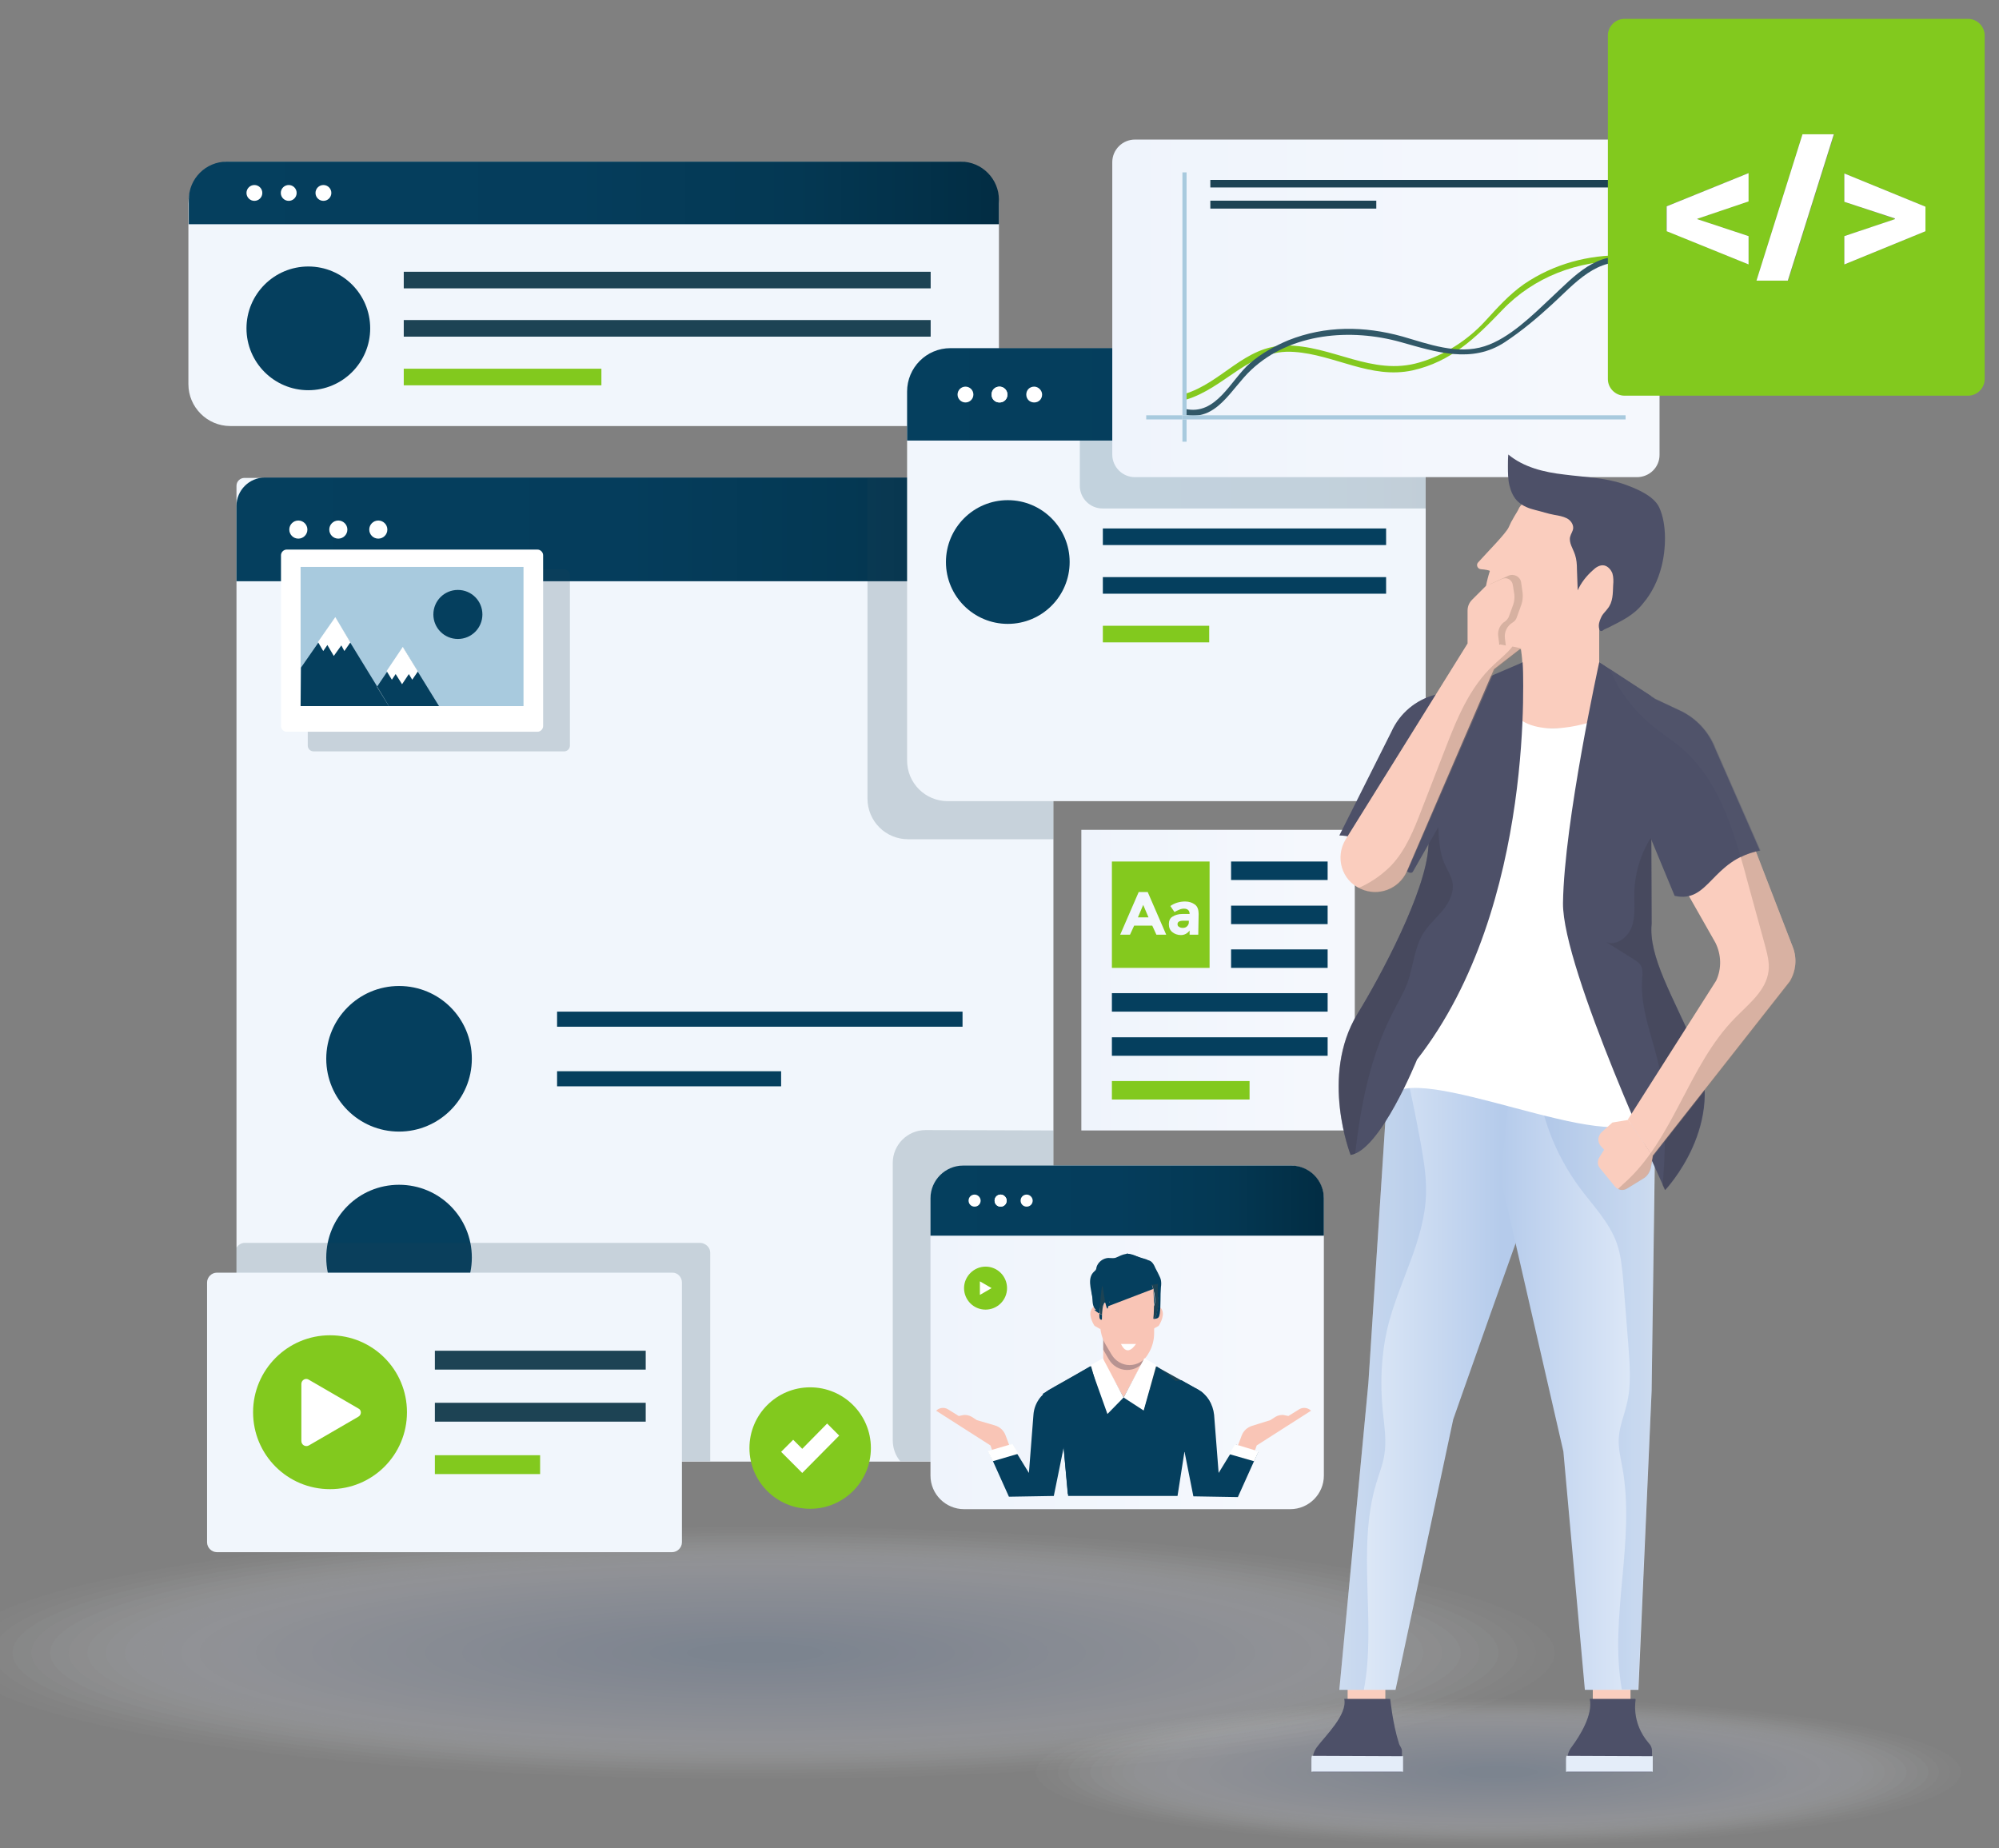 <?xml version="1.0" encoding="UTF-8"?> <!-- Generator: Adobe Illustrator 16.0.3, SVG Export Plug-In . SVG Version: 6.00 Build 0) --> <svg xmlns="http://www.w3.org/2000/svg" xmlns:xlink="http://www.w3.org/1999/xlink" id="Capa_1" x="0px" y="0px" width="530px" height="490px" viewBox="0 0 530 490" xml:space="preserve"><rect x="0" y="0" width="530" height="490" fill="#808080" stroke="none"/> <g opacity="0.2"> <path id="XMLID_117_" fill="#FFFFFF" fill-opacity="0" d="M422.1,438.2c0,19.3-99.3,34.899-221.8,34.899S-21.5,457.5-21.5,438.2 s99.3-34.9,221.8-34.9S422.1,418.9,422.1,438.2z"></path> <path opacity="0.024" fill="#FCFDFE" d="M417.1,438.2c0,18.899-97.1,34.1-216.899,34.1 c-119.8,0-216.9-15.3-216.9-34.1S80.4,404.1,200.2,404.1C320.1,404.1,417.1,419.4,417.1,438.2z"></path> <path opacity="0.049" fill="#F9FAFD" d="M412.2,438.2c0,18.399-94.9,33.399-211.9,33.399 S-11.6,456.7-11.6,438.2c0-18.4,94.9-33.4,211.9-33.4C317.3,404.9,412.2,419.8,412.2,438.2z"></path> <ellipse opacity="0.073" fill="#F6F7FC" cx="200.3" cy="438.2" rx="206.9" ry="32.6"></ellipse> <ellipse opacity="0.098" fill="#F2F5FB" cx="200.3" cy="438.2" rx="202" ry="31.8"></ellipse> <ellipse opacity="0.122" fill="#EFF2FA" cx="200.3" cy="438.2" rx="197" ry="31"></ellipse> <path opacity="0.146" fill="#ECEFF9" d="M392.3,438.2c0,16.7-86,30.2-192,30.2s-192-13.5-192-30.2 s86-30.2,192-30.2S392.3,421.5,392.3,438.2z"></path> <ellipse opacity="0.171" fill="#E8ECF8" cx="200.3" cy="438.2" rx="187" ry="29.4"></ellipse> <ellipse opacity="0.195" fill="#E5EAF7" cx="200.3" cy="438.2" rx="182.101" ry="28.7"></ellipse> <ellipse opacity="0.22" fill="#E2E7F6" cx="200.3" cy="438.2" rx="177.101" ry="27.9"></ellipse> <path opacity="0.244" fill="#DFE4F5" d="M372.4,438.2c0,15-77.101,27.1-172.101,27.1 S28.1,453.2,28.1,438.2S105.2,411.1,200.2,411.1S372.4,423.3,372.4,438.2z"></path> <ellipse opacity="0.268" fill="#DBE2F4" cx="200.3" cy="438.2" rx="167.2" ry="26.3"></ellipse> <path opacity="0.293" fill="#D8DFF2" d="M362.5,438.2c0,14.1-72.6,25.5-162.2,25.5 c-89.6,0-162.2-11.4-162.2-25.5c0-14.101,72.6-25.5,162.2-25.5C289.9,412.7,362.5,424.1,362.5,438.2z"></path> <ellipse opacity="0.317" fill="#D4DCF1" cx="200.3" cy="438.2" rx="157.2" ry="24.7"></ellipse> <ellipse opacity="0.342" fill="#D1DAF0" cx="200.3" cy="438.2" rx="152.3" ry="24"></ellipse> <path opacity="0.366" fill="#CED7EF" d="M347.6,438.2c0,12.8-65.899,23.2-147.3,23.2 C118.9,461.4,53,451,53,438.2S118.9,415,200.3,415C281.6,415,347.6,425.4,347.6,438.2z"></path> <path opacity="0.39" fill="#CBD5EE" d="M342.6,438.2c0,12.399-63.699,22.399-142.3,22.399 c-78.6,0-142.3-10-142.3-22.399c0-12.4,63.7-22.4,142.3-22.4C278.9,415.8,342.6,425.9,342.6,438.2z"></path> <path opacity="0.415" fill="#C8D2ED" d="M337.6,438.2c0,11.899-61.5,21.6-137.3,21.6 S63,450.1,63,438.2c0-11.9,61.5-21.601,137.3-21.601S337.6,426.3,337.6,438.2z"></path> <ellipse opacity="0.439" fill="#C4D0EC" cx="200.3" cy="438.2" rx="132.4" ry="20.8"></ellipse> <path opacity="0.463" fill="#C1CDEA" d="M327.7,438.2c0,11.1-57,20.1-127.4,20.1 c-70.4,0-127.4-9-127.4-20.1c0-11.101,57-20.101,127.4-20.101C270.6,418.2,327.7,427.2,327.7,438.2z"></path> <path opacity="0.488" fill="#BDCBE9" d="M322.7,438.2c0,10.6-54.8,19.3-122.4,19.3 c-67.6,0-122.4-8.6-122.4-19.3c0-10.601,54.8-19.3,122.4-19.3C267.9,419,322.7,427.6,322.7,438.2z"></path> <path opacity="0.512" fill="#BAC8E8" d="M317.7,438.2c0,10.2-52.6,18.5-117.5,18.5 c-64.9,0-117.5-8.3-117.5-18.5s52.6-18.5,117.5-18.5C265.2,419.7,317.7,428,317.7,438.2z"></path> <ellipse opacity="0.537" fill="#B6C5E7" cx="200.3" cy="438.2" rx="112.5" ry="17.7"></ellipse> <path opacity="0.561" fill="#B3C3E5" d="M307.8,438.2c0,9.399-48.1,16.899-107.5,16.899 c-59.4,0-107.5-7.6-107.5-16.899s48.1-16.9,107.5-16.9C259.7,421.3,307.8,428.9,307.8,438.2z"></path> <path opacity="0.585" fill="#AFC0E4" d="M302.8,438.2c0,8.899-45.9,16.1-102.6,16.1 c-56.7,0-102.6-7.2-102.6-16.1c0-8.9,45.9-16.101,102.6-16.101C256.9,422.1,302.8,429.3,302.8,438.2z"></path> <path opacity="0.61" fill="#ACBEE3" d="M297.9,438.2c0,8.5-43.7,15.399-97.601,15.399 c-53.9,0-97.6-6.899-97.6-15.399s43.7-15.4,97.6-15.4C254.2,422.9,297.9,429.7,297.9,438.2z"></path> <ellipse opacity="0.634" fill="#A8BBE2" cx="200.3" cy="438.2" rx="92.601" ry="14.6"></ellipse> <ellipse opacity="0.658" fill="#A5B9E0" cx="200.3" cy="438.2" rx="87.601" ry="13.8"></ellipse> <path opacity="0.683" fill="#A1B6DF" d="M282.9,438.2c0,7.2-37,13-82.7,13c-45.7,0-82.7-5.8-82.7-13 s37-13,82.7-13C245.9,425.2,282.9,431,282.9,438.2z"></path> <path opacity="0.707" fill="#9EB4DE" d="M278,438.2c0,6.8-34.8,12.2-77.7,12.2 c-42.9,0-77.7-5.5-77.7-12.2c0-6.8,34.8-12.2,77.7-12.2C243.2,426,278,431.5,278,438.2z"></path> <ellipse opacity="0.732" fill="#9AB1DD" cx="200.3" cy="438.2" rx="72.7" ry="11.4"></ellipse> <path opacity="0.756" fill="#96AFDB" d="M268,438.2c0,5.899-30.3,10.7-67.8,10.7 c-37.4,0-67.8-4.801-67.8-10.7c0-5.9,30.3-10.7,67.8-10.7C237.7,427.6,268,432.3,268,438.2z"></path> <ellipse opacity="0.78" fill="#93ACDA" cx="200.3" cy="438.2" rx="62.8" ry="9.9"></ellipse> <path opacity="0.805" fill="#8FAAD9" d="M258.1,438.2c0,5-25.9,9.1-57.8,9.1 c-31.9,0-57.8-4.1-57.8-9.1s25.9-9.101,57.8-9.101C232.2,429.1,258.1,433.2,258.1,438.2z"></path> <ellipse opacity="0.829" fill="#8BA7D8" cx="200.3" cy="438.2" rx="52.8" ry="8.3"></ellipse> <ellipse opacity="0.854" fill="#88A5D6" cx="200.3" cy="438.2" rx="47.9" ry="7.5"></ellipse> <path opacity="0.878" fill="#84A2D5" d="M243.2,438.2c0,3.7-19.2,6.8-42.9,6.8 c-23.7,0-42.9-3-42.9-6.8c0-3.7,19.2-6.8,42.9-6.8C224,431.5,243.2,434.5,243.2,438.2z"></path> <ellipse opacity="0.902" fill="#80A0D4" cx="200.3" cy="438.2" rx="37.9" ry="6"></ellipse> <ellipse opacity="0.927" fill="#7C9ED2" cx="200.3" cy="438.2" rx="33" ry="5.2"></ellipse> <ellipse opacity="0.951" fill="#779BD1" cx="200.3" cy="438.2" rx="28" ry="4.4"></ellipse> <path opacity="0.976" fill="#7399D0" d="M223.3,438.2c0,2-10.3,3.6-23,3.6c-12.7,0-23-1.6-23-3.6 s10.3-3.601,23-3.601C213,434.6,223.3,436.2,223.3,438.2z"></path> <path id="XMLID_116_" fill="#6F96CF" d="M218.3,438.2c0,1.6-8.1,2.8-18.1,2.8s-18.1-1.3-18.1-2.8c0-1.601,8.1-2.8,18.1-2.8 C210.3,435.4,218.3,436.7,218.3,438.2z"></path> </g> <g opacity="0.2"> <path id="XMLID_153_" fill="#FFFFFF" fill-opacity="0" d="M525.6,469.8c0,11.2-57.5,20.2-128.3,20.2C326.4,490,269,481,269,469.8 s57.5-20.2,128.3-20.2S525.6,458.6,525.6,469.8z"></path> <ellipse opacity="0.024" fill="#FCFDFE" cx="397.3" cy="469.8" rx="125.5" ry="19.7"></ellipse> <path opacity="0.049" fill="#F9FAFD" d="M519.9,469.8c0,10.7-54.9,19.3-122.601,19.3 s-122.6-8.6-122.6-19.3s54.899-19.3,122.6-19.3S519.9,459.1,519.9,469.8z"></path> <path opacity="0.073" fill="#F6F7FC" d="M517,469.8c0,10.4-53.6,18.8-119.7,18.8 c-66.1,0-119.7-8.399-119.7-18.8c0-10.399,53.601-18.8,119.7-18.8C463.4,451,517,459.4,517,469.8z"></path> <path opacity="0.098" fill="#F2F5FB" d="M514.1,469.8c0,10.2-52.3,18.4-116.8,18.4 s-116.8-8.2-116.8-18.4S332.8,451.4,397.3,451.4S514.1,459.6,514.1,469.8z"></path> <ellipse opacity="0.122" fill="#EFF2FA" cx="397.3" cy="469.8" rx="114" ry="17.9"></ellipse> <path opacity="0.146" fill="#ECEFF9" d="M508.4,469.8c0,9.7-49.7,17.5-111.101,17.5 c-61.3,0-111.1-7.8-111.1-17.5c0-9.6,49.7-17.5,111.1-17.5C458.6,452.3,508.4,460.1,508.4,469.8z"></path> <ellipse opacity="0.171" fill="#E8ECF8" cx="397.3" cy="469.8" rx="108.2" ry="17"></ellipse> <path opacity="0.195" fill="#E5EAF7" d="M502.6,469.8c0,9.2-47.199,16.601-105.3,16.601 C339.1,486.4,292,479,292,469.8c0-9.1,47.2-16.6,105.3-16.6C455.4,453.2,502.6,460.6,502.6,469.8z"></path> <path opacity="0.22" fill="#E2E7F6" d="M499.7,469.8c0,8.9-45.9,16.101-102.5,16.101 c-56.601,0-102.5-7.2-102.5-16.101c0-8.899,45.899-16.1,102.5-16.1C453.9,453.7,499.7,460.9,499.7,469.8z"></path> <path opacity="0.244" fill="#DFE4F5" d="M496.9,469.8c0,8.7-44.601,15.7-99.601,15.7 s-99.6-7-99.6-15.7c0-8.6,44.6-15.7,99.6-15.7S496.9,461.1,496.9,469.8z"></path> <path opacity="0.268" fill="#DBE2F4" d="M494,469.8c0,8.4-43.3,15.2-96.7,15.2 c-53.399,0-96.7-6.8-96.7-15.2c0-8.399,43.301-15.2,96.7-15.2C450.7,454.6,494,461.4,494,469.8z"></path> <ellipse opacity="0.293" fill="#D8DFF2" cx="397.3" cy="469.8" rx="93.8" ry="14.8"></ellipse> <path opacity="0.317" fill="#D4DCF1" d="M488.2,469.8c0,7.9-40.7,14.3-91,14.3 c-50.2,0-90.9-6.399-90.9-14.3c0-7.899,40.7-14.3,90.9-14.3C447.5,455.5,488.2,461.9,488.2,469.8z"></path> <path opacity="0.342" fill="#D1DAF0" d="M485.4,469.8c0,7.7-39.4,13.9-88.101,13.9 s-88.1-6.2-88.1-13.9c0-7.6,39.399-13.899,88.1-13.899C445.9,455.9,485.4,462.1,485.4,469.8z"></path> <path opacity="0.366" fill="#CED7EF" d="M482.5,469.8c0,7.4-38.1,13.4-85.2,13.4 c-47.1,0-85.2-6-85.2-13.4c0-7.399,38.101-13.399,85.2-13.399C444.3,456.4,482.5,462.4,482.5,469.8z"></path> <path opacity="0.39" fill="#CBD5EE" d="M479.6,469.8c0,7.2-36.899,13-82.3,13 c-45.5,0-82.3-5.8-82.3-13s36.9-13,82.3-13C442.7,456.8,479.6,462.6,479.6,469.8z"></path> <path opacity="0.415" fill="#C8D2ED" d="M476.7,469.8c0,6.9-35.601,12.5-79.5,12.5 c-43.9,0-79.4-5.6-79.4-12.5c0-6.899,35.601-12.5,79.4-12.5C441.2,457.3,476.7,462.9,476.7,469.8z"></path> <path opacity="0.439" fill="#C4D0EC" d="M473.8,469.8c0,6.7-34.3,12.101-76.6,12.101 S320.6,476.5,320.6,469.8s34.301-12.1,76.601-12.1C439.6,457.7,473.8,463.1,473.8,469.8z"></path> <path opacity="0.463" fill="#C1CDEA" d="M471,469.8c0,6.4-33,11.601-73.7,11.601 s-73.7-5.2-73.7-11.601c0-6.399,33-11.6,73.7-11.6S471,463.4,471,469.8z"></path> <ellipse opacity="0.488" fill="#BDCBE9" cx="397.3" cy="469.8" rx="70.8" ry="11.1"></ellipse> <path opacity="0.512" fill="#BAC8E8" d="M465.2,469.8c0,5.9-30.4,10.7-68,10.7 c-37.5,0-67.9-4.8-67.9-10.7c0-5.899,30.4-10.7,67.9-10.7C434.8,459.1,465.2,463.9,465.2,469.8z"></path> <path opacity="0.537" fill="#B6C5E7" d="M462.3,469.8c0,5.7-29.1,10.2-65.1,10.2 c-35.9,0-65.101-4.6-65.101-10.2c0-5.6,29.101-10.2,65.101-10.2S462.3,464.1,462.3,469.8z"></path> <path opacity="0.561" fill="#B3C3E5" d="M459.5,469.8c0,5.4-27.9,9.8-62.2,9.8 c-34.399,0-62.2-4.399-62.2-9.8c0-5.399,27.801-9.8,62.2-9.8C431.6,460,459.5,464.4,459.5,469.8z"></path> <ellipse opacity="0.585" fill="#AFC0E4" cx="397.3" cy="469.8" rx="59.3" ry="9.3"></ellipse> <path opacity="0.61" fill="#ACBEE3" d="M453.7,469.8c0,4.9-25.3,8.9-56.5,8.9s-56.4-4-56.4-8.9 c0-4.899,25.3-8.899,56.4-8.899C428.4,460.9,453.7,464.9,453.7,469.8z"></path> <path opacity="0.634" fill="#A8BBE2" d="M450.8,469.8c0,4.7-24,8.4-53.6,8.4 c-29.601,0-53.601-3.8-53.601-8.4c0-4.7,24-8.399,53.601-8.399C426.9,461.4,450.8,465.1,450.8,469.8z"></path> <path opacity="0.658" fill="#A5B9E0" d="M448,469.8c0,4.4-22.7,8-50.7,8s-50.7-3.6-50.7-8 c0-4.399,22.7-8,50.7-8S448,465.4,448,469.8z"></path> <ellipse opacity="0.683" fill="#A1B6DF" cx="397.3" cy="469.8" rx="47.8" ry="7.5"></ellipse> <path opacity="0.707" fill="#9EB4DE" d="M442.2,469.8c0,3.9-20.101,7.101-45,7.101 c-24.8,0-44.9-3.2-44.9-7.101c0-3.899,20.101-7.1,44.9-7.1C422.1,462.7,442.2,465.9,442.2,469.8z"></path> <path opacity="0.732" fill="#9AB1DD" d="M439.3,469.8c0,3.7-18.8,6.601-42.1,6.601 c-23.2,0-42.101-3-42.101-6.601c0-3.7,18.801-6.6,42.101-6.6S439.3,466.1,439.3,469.8z"></path> <path opacity="0.756" fill="#96AFDB" d="M436.5,469.8c0,3.4-17.5,6.2-39.2,6.2 c-21.6,0-39.2-2.8-39.2-6.2c0-3.399,17.5-6.2,39.2-6.2C418.9,463.6,436.5,466.4,436.5,469.8z"></path> <path opacity="0.78" fill="#93ACDA" d="M433.6,469.8c0,3.2-16.3,5.7-36.3,5.7 c-20.1,0-36.3-2.6-36.3-5.7c0-3.2,16.3-5.7,36.3-5.7S433.6,466.6,433.6,469.8z"></path> <ellipse opacity="0.805" fill="#8FAAD9" cx="397.3" cy="469.8" rx="33.4" ry="5.3"></ellipse> <path opacity="0.829" fill="#8BA7D8" d="M427.8,469.8c0,2.7-13.7,4.8-30.6,4.8 c-16.9,0-30.601-2.199-30.601-4.8c0-2.7,13.7-4.8,30.601-4.8C414.2,465,427.8,467.1,427.8,469.8z"></path> <ellipse opacity="0.854" fill="#88A5D6" cx="397.3" cy="469.8" rx="27.7" ry="4.4"></ellipse> <path opacity="0.878" fill="#84A2D5" d="M422.1,469.8c0,2.2-11.1,3.9-24.8,3.9s-24.8-1.7-24.8-3.9 s11.1-3.899,24.8-3.899S422.1,467.6,422.1,469.8z"></path> <path opacity="0.902" fill="#80A0D4" d="M419.2,469.8c0,1.9-9.8,3.5-21.9,3.5 c-12.1,0-21.899-1.5-21.899-3.5c0-1.899,9.8-3.5,21.899-3.5C409.4,466.3,419.2,467.9,419.2,469.8z"></path> <ellipse opacity="0.927" fill="#7C9ED2" cx="397.3" cy="469.8" rx="19.101" ry="3"></ellipse> <path opacity="0.951" fill="#779BD1" d="M413.5,469.8c0,1.4-7.3,2.601-16.2,2.601 c-8.899,0-16.2-1.101-16.2-2.601c0-1.399,7.301-2.5,16.2-2.5C406.2,467.3,413.5,468.4,413.5,469.8z"></path> <path opacity="0.976" fill="#7399D0" d="M410.6,469.8c0,1.2-6,2.101-13.3,2.101 c-7.399,0-13.3-0.9-13.3-2.101s6-2.1,13.3-2.1S410.6,468.6,410.6,469.8z"></path> <path id="XMLID_120_" fill="#6F96CF" d="M407.7,469.8c0,0.9-4.7,1.601-10.4,1.601c-5.8,0-10.399-0.7-10.399-1.601 c0-0.899,4.699-1.6,10.399-1.6S407.7,468.9,407.7,469.8z"></path> </g> <g> <g id="XMLID_2_"> <g> <path fill="#F1F6FC" d="M264.85,53.95v47.9c0,6.1-5,11.1-11.1,11.1H61.05c-6.1,0-11.1-5-11.1-11.1v-47.9c0-6.1,5-11.1,11.1-11.1 h192.7C259.85,42.85,264.85,47.85,264.85,53.95z"></path> </g> </g> <g id="XMLID_42_"> <g> <linearGradient id="SVGID_1_" gradientUnits="userSpaceOnUse" x1="181.05" y1="112.15" x2="395.85" y2="112.15" gradientTransform="matrix(1 0 0 1 -131 -61)"> <stop offset="0" style="stop-color:#053F5E"></stop> <stop offset="0.476" style="stop-color:#053D5C"></stop> <stop offset="0.75" style="stop-color:#043853"></stop> <stop offset="0.971" style="stop-color:#022E45"></stop> <stop offset="1" style="stop-color:#022C43"></stop> </linearGradient> <path fill="url(#SVGID_1_)" d="M264.85,52.95v6.5H50.05v-6.5c0-5.6,4.5-10.1,10.1-10.1h194.6 C260.35,42.85,264.85,47.45,264.85,52.95z"></path> </g> </g> <g id="XMLID_6_"> <g> <circle fill="#053F5E" cx="81.75" cy="87.05" r="16.4"></circle> </g> </g> <g id="XMLID_3_"> <g> <rect x="107.05" y="72.05" fill="#1D4354" width="139.7" height="4.4"></rect> </g> </g> <g id="XMLID_4_"> <g> <rect x="107.05" y="84.85" fill="#1D4354" width="139.7" height="4.4"></rect> </g> </g> <g id="XMLID_5_"> <g> <rect x="107.05" y="97.75" fill="#82C91E" width="52.4" height="4.4"></rect> </g> </g> <circle fill="#FFFFFF" cx="67.45" cy="51.15" r="2.1"></circle> <circle fill="#FFFFFF" cx="76.55" cy="51.15" r="2.1"></circle> <circle fill="#FFFFFF" cx="85.75" cy="51.15" r="2.1"></circle> </g> <g> <g id="XMLID_16_"> <g> <path fill="#F1F6FC" d="M279.3,128.8V385.4c0,1.199-1,2.1-2.1,2.1H64.8c-1.2,0-2.1-1-2.1-2.1V128.8c0-1.2,1-2.1,2.1-2.1h212.3 C278.3,126.6,279.3,127.6,279.3,128.8z"></path> </g> </g> <g id="XMLID_14_"> <g> <linearGradient id="SVGID_2_" gradientUnits="userSpaceOnUse" x1="193.7" y1="201.35" x2="410.3" y2="201.35" gradientTransform="matrix(1 0 0 1 -131 -61)"> <stop offset="0" style="stop-color:#053F5E"></stop> <stop offset="0.476" style="stop-color:#053D5C"></stop> <stop offset="0.75" style="stop-color:#043853"></stop> <stop offset="0.971" style="stop-color:#022E45"></stop> <stop offset="1" style="stop-color:#022C43"></stop> </linearGradient> <path fill="url(#SVGID_2_)" d="M279.3,134.1v20H62.7v-20c0-4.1,3.4-7.5,7.5-7.5h201.6C275.9,126.6,279.3,130,279.3,134.1z"></path> </g> </g> <circle id="XMLID_123_" fill="#FFFFFF" cx="79.1" cy="140.4" r="2.4"></circle> <circle id="XMLID_122_" fill="#FFFFFF" cx="89.7" cy="140.4" r="2.4"></circle> <circle id="XMLID_121_" fill="#FFFFFF" cx="100.3" cy="140.4" r="2.4"></circle> <g id="XMLID_22_"> <g> <path fill="#053F5E" d="M105.8,261.4c10.7,0,19.3,8.6,19.3,19.3s-8.7,19.3-19.3,19.3c-10.7,0-19.3-8.7-19.3-19.3 C86.5,270.1,95.1,261.4,105.8,261.4z"></path> <path fill="#053F5E" d="M105.8,314.1c10.7,0,19.3,8.601,19.3,19.301c0,10.699-8.7,19.3-19.3,19.3c-10.7,0-19.3-8.601-19.3-19.3 C86.5,322.7,95.1,314.1,105.8,314.1z"></path> </g> </g> <g id="XMLID_21_"> <g> <rect x="147.7" y="268.2" fill="#053F5E" width="107.5" height="4"></rect> <rect x="147.7" y="284" fill="#053F5E" width="59.4" height="4"></rect> </g> </g> </g> <g id="XMLID_15_" opacity="0.2"> <g> <path fill="#1D4354" d="M279.3,154.2v68.3h-38.5c-6,0-10.8-4.8-10.8-10.8V127v-0.3h41.8h5.4c1.2,0,2.1,1,2.1,2.1v5.4V154.2 L279.3,154.2z"></path> </g> </g> <g> <g id="XMLID_10_"> <g> <path fill="#F1F6FC" d="M378,103.2v98.4c0,6-4.8,10.8-10.8,10.8H251.3c-6,0-10.8-4.8-10.8-10.8v-98.4c0-6,4.8-10.8,10.8-10.8 h115.9C373.2,92.4,378,97.2,378,103.2z"></path> </g> </g> <g id="XMLID_8_"> <g> <linearGradient id="SVGID_3_" gradientUnits="userSpaceOnUse" x1="371.5" y1="165.55" x2="509" y2="165.55" gradientTransform="matrix(1 0 0 1 -131 -61)"> <stop offset="0" style="stop-color:#053F5E"></stop> <stop offset="0.476" style="stop-color:#053D5C"></stop> <stop offset="0.75" style="stop-color:#043853"></stop> <stop offset="0.971" style="stop-color:#022E45"></stop> <stop offset="1" style="stop-color:#022C43"></stop> </linearGradient> <path fill="url(#SVGID_3_)" d="M378,103.8v13H240.5v-13c0-6.3,5.1-11.5,11.5-11.5h114.6C372.9,92.4,378,97.5,378,103.8z"></path> </g> </g> <ellipse fill="#FFFFFF" cx="255.979" cy="104.6" rx="2.1" ry="2.1"></ellipse> <path fill="#FFFFFF" d="M267.1,104.6c0,1.2-0.899,2.1-2.1,2.1s-2.1-0.9-2.1-2.1c0-1.2,0.9-2.1,2.1-2.1S267.1,103.5,267.1,104.6z"></path> <path fill="#FFFFFF" d="M267.1,104.6c0,1.2-0.899,2.1-2.1,2.1s-2.1-0.9-2.1-2.1c0-1.2,0.9-2.1,2.1-2.1S267.1,103.5,267.1,104.6z"></path> <path fill="#FFFFFF" d="M276.3,104.6c0,1.2-0.899,2.1-2.1,2.1s-2.101-0.9-2.101-2.1c0-1.2,0.9-2.1,2.101-2.1 C275.3,102.5,276.3,103.5,276.3,104.6z"></path> <g id="XMLID_11_"> <g> <ellipse fill="#053F5E" cx="267.2" cy="149" rx="16.4" ry="16.4"></ellipse> </g> </g> <g id="XMLID_12_"> <g> <rect x="292.4" y="153" fill="#053F5E" width="75.1" height="4.4"></rect> <rect x="292.4" y="140.1" fill="#053F5E" width="75.1" height="4.4"></rect> </g> </g> <g id="XMLID_13_"> <g> <rect x="292.4" y="165.9" fill="#82C91E" width="28.199" height="4.4"></rect> </g> </g> </g> <g id="XMLID_31_" opacity="0.2"> <g> <path fill="#1D4354" d="M188.3,332.1V387.4H64.8c-1.2,0-2.1-1-2.1-2.101v-54.5c0.5-0.8,1.3-1.3,2.2-1.3h120.8 C187.1,329.6,188.3,330.7,188.3,332.1z"></path> </g> </g> <g> <g id="XMLID_32_"> <g> <path fill="#F1F6FC" d="M180.8,340v68.9c0,1.399-1.2,2.6-2.6,2.6H57.5c-1.4,0-2.6-1.2-2.6-2.6V340c0-1.4,1.2-2.6,2.6-2.6h120.8 C179.7,337.4,180.8,338.6,180.8,340z"></path> </g> </g> <g> <g id="XMLID_33_"> <g> <path fill="#82C91E" d="M87.5,354c11.3,0,20.4,9.1,20.4,20.4c0,11.3-9.1,20.399-20.4,20.399s-20.4-9.1-20.4-20.399 C67.1,363.2,76.2,354,87.5,354z"></path> </g> </g> <path id="XMLID_114_" fill="#FFFFFF" d="M95,375.6L81.9,383.2c-0.9,0.5-2-0.101-2-1.2v-15.1c0-1,1.1-1.7,2-1.101L95,373.4 C95.9,373.8,95.9,375.1,95,375.6z"></path> </g> <g id="XMLID_34_"> <g> <rect x="115.3" y="371.9" fill="#1D4354" width="55.9" height="5"></rect> <rect x="115.3" y="358.1" fill="#1D4354" width="55.9" height="5"></rect> </g> </g> <g id="XMLID_35_"> <g> <rect x="115.3" y="385.8" fill="#82C91E" width="27.9" height="5"></rect> </g> </g> </g> <g id="XMLID_17_" opacity="0.2"> <g> <path fill="#1D4354" d="M151.1,152.4v45.3c0,0.8-0.7,1.5-1.5,1.5H83.1c-0.8,0-1.5-0.7-1.5-1.5v-45.3c0-0.8,0.7-1.5,1.5-1.5h66.5 C150.4,150.9,151.1,151.6,151.1,152.4z"></path> </g> </g> <g> <path fill="#FFFFFF" d="M142.5,194H76c-0.8,0-1.5-0.7-1.5-1.5v-45.3c0-0.8,0.7-1.5,1.5-1.5h66.5c0.8,0,1.5,0.7,1.5,1.5v45.3 C144,193.3,143.3,194,142.5,194z"></path> <g> <rect x="79.7" y="150.3" fill="#A8CADE" width="59.1" height="36.9"></rect> </g> <g id="XMLID_19_"> <g> <polygon fill="#053F5E" points="106.9,171.8 116.4,187.2 103.1,187.2 100,182 "></polygon> <polygon fill="#315868" points="100,182 103.1,187.2 103.1,187.2 99.9,182.1 "></polygon> <polygon fill="#053F5E" points="99.9,182.1 103.1,187.2 79.7,187.2 79.8,177 88.9,163.9 100,182 "></polygon> </g> </g> <g> <polygon fill="#FFFFFF" points="90.5,171.1 91.3,172.6 92.9,170.3 88.9,163.6 84.3,170.2 85.7,172.6 86.8,171 88.5,173.9 "></polygon> </g> <g id="XMLID_18_"> <g> <path fill="#053F5E" d="M121.4,156.4c3.6,0,6.5,2.9,6.5,6.5s-2.9,6.5-6.5,6.5s-6.5-2.9-6.5-6.5S117.8,156.4,121.4,156.4z"></path> </g> </g> <g> <polygon fill="#FFFFFF" points="108.4,178.7 109.3,180.2 110.8,178 106.8,171.5 102.5,177.9 103.9,180.2 104.9,178.7 106.6,181.4 "></polygon> </g> </g> <g id="XMLID_30_" opacity="0.2"> <g> <path fill="#1D4354" d="M279.3,299.7v85.6c0,1.2-1,2.101-2.1,2.101h-38.5c-1.3-1.5-2-3.5-2-5.601v-63.6v-9.7v-0.2 c0-4.8,3.9-8.7,8.7-8.7L279.3,299.7L279.3,299.7z"></path> </g> </g> <g> <linearGradient id="SVGID_4_" gradientUnits="userSpaceOnUse" x1="390.7" y1="1479.45" x2="495" y2="1479.45" gradientTransform="matrix(1 0 0 -1 -144 1834)"> <stop offset="0" style="stop-color:#EFF4FC"></stop> <stop offset="0.848" style="stop-color:#F5F8FD"></stop> </linearGradient> <path fill="url(#SVGID_4_)" d="M342.1,400.1h-86.5c-4.9,0-8.9-4-8.9-8.899v-73.3c0-4.9,4-8.9,8.9-8.9h86.5c4.9,0,8.9,4,8.9,8.9 v73.3C351,396.1,347,400.1,342.1,400.1z"></path> <g id="XMLID_26_"> <g> <linearGradient id="SVGID_5_" gradientUnits="userSpaceOnUse" x1="377.7" y1="379.3" x2="482" y2="379.3" gradientTransform="matrix(1 0 0 1 -131 -61)"> <stop offset="0" style="stop-color:#053F5E"></stop> <stop offset="0.476" style="stop-color:#053D5C"></stop> <stop offset="0.75" style="stop-color:#043853"></stop> <stop offset="0.971" style="stop-color:#022E45"></stop> <stop offset="1" style="stop-color:#022C43"></stop> </linearGradient> <path fill="url(#SVGID_5_)" d="M351,317.7v9.899H246.7V317.7c0-4.8,3.9-8.7,8.7-8.7h86.9C347.1,309,351,312.9,351,317.7z"></path> </g> </g> <path fill="#FFFFFF" d="M260,318.3c0,0.9-0.7,1.601-1.6,1.601s-1.6-0.7-1.6-1.601c0-0.899,0.7-1.6,1.6-1.6S260,317.5,260,318.3z"></path> <path fill="#FFFFFF" d="M266.9,318.3c0,0.9-0.7,1.601-1.601,1.601c-0.9,0-1.6-0.7-1.6-1.601c0-0.899,0.7-1.6,1.6-1.6 C266.2,316.7,266.9,317.5,266.9,318.3z"></path> <path fill="#FFFFFF" d="M266.9,318.3c0,0.9-0.7,1.601-1.601,1.601c-0.9,0-1.6-0.7-1.6-1.601c0-0.899,0.7-1.6,1.6-1.6 C266.2,316.7,266.9,317.5,266.9,318.3z"></path> <path fill="#FFFFFF" d="M273.8,318.3c0,0.9-0.7,1.601-1.6,1.601c-0.9,0-1.601-0.7-1.601-1.601c0-0.899,0.7-1.6,1.601-1.6 C273.1,316.7,273.8,317.5,273.8,318.3z"></path> <g> <g id="XMLID_28_"> <g> <path fill="#053F5E" d="M333.6,384.9l-5.399,12l-11.8-0.2L314.1,385.1L316.7,367.9l0.8,0.399c2.5,1.4,4.1,3.9,4.4,6.8 l1.199,15.4l4.601-7.5L333.6,384.9z"></path> <polygon fill="#1D4354" points="316.7,367.9 314,385.1 313,380.2 303.2,365.7 303.2,360.4 "></polygon> <polygon fill="#053F5E" points="313,380.2 314,385.1 312.2,396.6 283.2,396.6 282,383.8 282.8,380.2 292.5,365.7 292.5,360.4 303.2,360.4 303.2,365.7 "></polygon> <polygon fill="#1D4354" points="292.5,360.4 292.5,365.7 282.8,380.2 282,383.8 280.5,367.1 "></polygon> <path fill="#053F5E" d="M280.5,367.1l1.5,16.7l-2.6,12.8l-11.9,0.2l-5.4-12l6.1-1.8l4.6,7.5l1.2-15.4 c0.2-2.899,1.9-5.399,4.4-6.8L280.5,367.1z"></path> </g> </g> <polygon fill="#F9C5B6" points="303.2,360.8 297.9,370.5 292.5,360.8 292.5,353.8 303.2,353.8 "></polygon> <path opacity="0.3" fill="#1B1E3B" d="M292.5,357.8l1.5,2.601c1,1.699,2.8,2.8,4.8,2.8 c1.8,0,3.4-0.8,4.4-2.2v-7.1h-10.7V357.8L292.5,357.8z"></path> <path fill="#F9C5B6" d="M291.7,343.1v8.101c0,1.8,0.5,3.6,1.399,5.2l1.601,2.699c1,1.7,2.8,2.801,4.8,2.801l0,0 c1.9,0,3.7-1,4.7-2.601l0.3-0.5c1-1.6,1.5-3.5,1.5-5.399V345.6V338.4h-14.1L291.7,343.1z"></path> <path fill="#F9C5B6" d="M291.8,352.4l-1.6-0.9c0,0-1.7-2.5-0.9-4.2c0,0,0.601-1.5,1.7-0.8l1.6,1.6L291.8,352.4z"></path> <path fill="#F9C5B6" d="M305.6,352.4l1.601-0.9c0,0,1.7-2.5,0.899-4.2c0,0-0.6-1.5-1.699-0.8l-1.601,1.6L305.6,352.4z"></path> <path fill="#F9C5B6" d="M263.1,384.6l-0.5-1.399l-14.4-9.2l0,0c0.8-0.8,2.1-1,3.1-0.4l2.9,1.801l1-0.2c0.8-0.2,1.7,0,2.4,0.399 l1.4,0.9l4.8,1.4c1.3,0.399,2.3,1.3,2.8,2.6l1,2.7L263.1,384.6z"></path> <path fill="#F9C5B6" d="M332.7,384.6l0.5-1.399L347.6,374l0,0c-0.8-0.8-2.1-1-3.1-0.4l-2.9,1.801l-1-0.2 c-0.8-0.2-1.699,0-2.399,0.399l-1.4,0.9L332,378c-1.3,0.4-2.3,1.3-2.8,2.6l-1,2.7L332.7,384.6z"></path> <polygon fill="#FFFFFF" points="292.4,360.1 289.2,361.9 293,375.5 297.9,370.5 "></polygon> <polygon fill="#FFFFFF" points="303.4,360.1 306.6,361.9 302.8,375.5 297.9,370.5 "></polygon> <path fill="#F9C5B6" d="M295.9,355.6h1.1c0.4,0,0.8-0.1,1.1-0.399l0.7-0.601l0.7,0.601c0.3,0.3,0.7,0.399,1.1,0.399h1.101 c0,0,0,3.2-3.2,3.101C296.4,358.6,296.6,357.4,295.9,355.6z"></path> <polygon fill="#FFFFFF" points="261.9,384.7 268.4,382.8 270,385.4 263.2,387.4 "></polygon> <polygon fill="#FFFFFF" points="333.7,384.8 327.5,382.9 325.9,385.5 332.5,387.4 "></polygon> <path fill="#FFFFFF" d="M1186.6-538.3h14.9C1201.6-538.3,1193.5-524.2,1186.6-538.3z"></path> </g> <g> <g id="XMLID_27_"> <g> <path fill="#82C91E" d="M261.3,335.8c3.2,0,5.7,2.601,5.7,5.7c0,3.2-2.6,5.7-5.7,5.7c-3.2,0-5.7-2.601-5.7-5.7 S258.2,335.8,261.3,335.8z"></path> </g> </g> <polygon fill="#FFFFFF" points="262.9,341.5 259.8,343.3 259.8,339.7 "></polygon> </g> </g> <g> <g id="XMLID_36_"> <g> <circle fill="#82C91E" cx="214.8" cy="383.9" r="16.1"></circle> </g> </g> <g id="XMLID_105_"> <polygon id="XMLID_106_" fill="#FFFFFF" points="212.7,390.5 207.1,384.9 210.3,381.7 212.7,384.1 219.3,377.4 222.5,380.6 "></polygon> </g> </g> <g id="XMLID_9_" opacity="0.2"> <g> <linearGradient id="SVGID_6_" gradientUnits="userSpaceOnUse" x1="417.3" y1="174.6" x2="509" y2="174.6" gradientTransform="matrix(1 0 0 1 -131 -61)"> <stop offset="0" style="stop-color:#053F5E"></stop> <stop offset="0.585" style="stop-color:#053E5C"></stop> <stop offset="0.795" style="stop-color:#043955"></stop> <stop offset="0.945" style="stop-color:#03314A"></stop> <stop offset="1" style="stop-color:#022C43"></stop> </linearGradient> <path fill="url(#SVGID_6_)" d="M378,116.9v17.9h-85.7c-3.3,0-6-2.7-6-6V92.4h80.2l0,0h0.6c6,0,10.801,4.8,10.801,10.8v0.6 L378,116.9L378,116.9z"></path> </g> </g> <g> <linearGradient id="SVGID_7_" gradientUnits="userSpaceOnUse" x1="438.9" y1="1752.25" x2="584" y2="1752.25" gradientTransform="matrix(1 0 0 -1 -144 1834)"> <stop offset="0" style="stop-color:#EFF4FC"></stop> <stop offset="0.848" style="stop-color:#F5F8FD"></stop> </linearGradient> <path fill="url(#SVGID_7_)" d="M434,126.5H300.9c-3.301,0-6-2.7-6-6V43c0-3.3,2.699-6,6-6H434c3.3,0,6,2.7,6,6v77.6 C440,123.9,437.3,126.5,434,126.5z"></path> <g id="XMLID_38_"> <g> <rect x="320.9" y="47.7" fill="#1D4354" width="106" height="2"></rect> <rect x="320.9" y="53.2" fill="#1D4354" width="44" height="2.1"></rect> </g> </g> <g> <g id="XMLID_40_"> <g> <path fill="#84C91E" d="M430.5,69.2c-12.1-0.2-23.8,4.2-32.2,13c-7,7.3-13.5,13.7-23.8,16c-11.1,2.4-20.7-4.2-31.4-4.9 c-11.8-0.9-18.199,9.6-28.8,12.7c-1,0.3-0.399-1.5-0.399-1.5c10.1-3,16-12.8,27-12.9c12.3-0.1,22.899,8.2,35.399,4.5 c6.601-1.9,12.8-5.9,17.4-10.9c3.3-3.6,6.399-7.1,10.399-9.9c7.801-5.3,17-7.8,26.4-7.6V69.2z"></path> </g> </g> </g> <g> <g id="XMLID_37_"> <g> <path fill="#315868" d="M432.6,69.8c-9.1-1.9-15.1,5.4-21,10.8c-3.899,3.6-8.199,7.2-12.6,10.1c-8.8,5.8-18.3,2.6-27.6,0 C358.2,87,342.3,88.2,331.8,98c-5.5,5.1-9.2,14-18,11.9l0.4-1.5c8.3,1.9,12.1-7.7,17.2-12.1c3-2.6,6.6-4.6,10.199-6.1 c9.801-3.9,20.101-3.8,30.2-1c6.9,2,14.601,4.9,21.8,2.6c6.601-2.1,12.801-8.3,17.801-13c6.1-5.7,12-12.4,21.199-10.4V69.8 L432.6,69.8L432.6,69.8z"></path> </g> </g> </g> <g> <g id="XMLID_39_"> <g> <rect x="314.6" y="110.1" fill="#A8CADE" width="116.4" height="1.1"></rect> <rect x="313.5" y="111.2" fill="#A8CADE" width="1.1" height="5.9"></rect> <rect x="313.5" y="110.1" fill="#A8CADE" width="1.1" height="1.1"></rect> <rect x="313.5" y="45.7" fill="#A8CADE" width="1.1" height="64.4"></rect> <rect x="303.9" y="110.1" fill="#A8CADE" width="9.6" height="1.1"></rect> </g> </g> </g> </g> <g> <g id="XMLID_7_"> <g> <path fill="#82C91E" d="M477.9,35.6l-12.2,38.8h8.399l12.2-38.8H477.9z M463.6,70.1v-7.5L450,58.1V58l13.5-4.6v-7.5l-21.7,8.8 v6.5L463.6,70.1z M526.2,9.4v91.1c0,2.4-2,4.4-4.4,4.4h-91.1c-2.4,0-4.4-2-4.4-4.4V9.4c0-2.4,2-4.4,4.4-4.4h91.1 C524.2,5,526.2,7,526.2,9.4z M510.5,61.3v-6.5L489,46v7.5l13.4,4.5v0.1L489,62.6v7.5L510.5,61.3z"></path> <polygon fill="#FFFFFF" points="510.5,54.8 510.5,61.3 489,70.1 489,62.6 502.4,58.1 502.4,57.9 489,53.5 489,46 "></polygon> <polygon fill="#FFFFFF" points="486.2,35.6 474,74.4 465.7,74.4 477.9,35.6 "></polygon> <polygon fill="#FFFFFF" points="463.6,62.6 463.6,70.1 441.9,61.3 441.9,54.7 463.6,45.9 463.6,53.4 450,58 450,58.1 "></polygon> </g> </g> </g> <g> <linearGradient id="SVGID_8_" gradientUnits="userSpaceOnUse" x1="430.7" y1="1574.15" x2="503.2" y2="1574.15" gradientTransform="matrix(1 0 0 -1 -144 1834)"> <stop offset="0" style="stop-color:#EFF4FC"></stop> <stop offset="0.848" style="stop-color:#F5F8FD"></stop> </linearGradient> <rect x="286.7" y="220" fill="url(#SVGID_8_)" width="72.5" height="79.7"></rect> <g id="XMLID_23_"> <g> <rect x="294.8" y="228.4" fill="#84C91E" width="25.9" height="28.2"></rect> </g> </g> <g id="XMLID_25_"> <g> <rect x="294.8" y="286.6" fill="#82C91E" width="36.5" height="4.9"></rect> </g> </g> <g id="XMLID_24_"> <g> <rect x="294.8" y="275" fill="#053F5E" width="57.2" height="4.9"></rect> <rect x="294.8" y="263.3" fill="#053F5E" width="57.2" height="4.9"></rect> <rect x="326.4" y="251.7" fill="#053F5E" width="25.6" height="4.899"></rect> <rect x="326.4" y="240.1" fill="#053F5E" width="25.6" height="4.9"></rect> <rect x="326.4" y="228.4" fill="#053F5E" width="25.6" height="4.9"></rect> </g> </g> <g id="XMLID_155_"> <linearGradient id="XMLID_44_" gradientUnits="userSpaceOnUse" x1="441" y1="1591.85" x2="453.239" y2="1591.85" gradientTransform="matrix(1 0 0 -1 -144 1834)"> <stop offset="0" style="stop-color:#EFF4FC"></stop> <stop offset="0.848" style="stop-color:#F5F8FD"></stop> </linearGradient> <path id="XMLID_161_" fill="url(#XMLID_44_)" d="M306.6,247.8l-1.1-2.4h-4.8l-1.101,2.4H297l4.9-11.3h2.399l4.9,11.3H306.6z M303.1,239.9l-1.399,3.3h2.8L303.1,239.9z"></path> <linearGradient id="XMLID_45_" gradientUnits="userSpaceOnUse" x1="453.778" y1="1590.55" x2="461.66" y2="1590.55" gradientTransform="matrix(1 0 0 -1 -144 1834)"> <stop offset="0" style="stop-color:#EFF4FC"></stop> <stop offset="0.848" style="stop-color:#F5F8FD"></stop> </linearGradient> <path id="XMLID_157_" fill="url(#XMLID_45_)" d="M317.7,247.8h-2.3v-1.1c-0.601,0.8-1.4,1.2-2.301,1.2 c-0.899,0-1.699-0.301-2.3-0.801c-0.6-0.5-0.899-1.199-0.899-2.1c0-0.9,0.3-1.6,1-2c0.6-0.4,1.5-0.7,2.699-0.7h1.801l0,0 c0-0.9-0.5-1.4-1.5-1.4c-0.4,0-0.9,0.1-1.301,0.3c-0.5,0.2-0.899,0.4-1.199,0.6l-1.101-1.6c1.101-0.8,2.5-1.2,3.9-1.2 c1.1,0,1.899,0.3,2.6,0.8s1,1.4,1,2.5L317.7,247.8L317.7,247.8z M315.2,244.5v-0.4h-1.5c-1,0-1.5,0.3-1.5,0.9 c0,0.3,0.1,0.6,0.399,0.7c0.2,0.2,0.601,0.3,1,0.3c0.4,0,0.801-0.1,1.101-0.4C315,245.3,315.2,245,315.2,244.5z"></path> </g> </g> <g> <rect x="357.3" y="439.1" fill="#FACDBE" width="10" height="15.2"></rect> <path fill="#4D5068" d="M368.6,450.4c0,0,0.601,6.399,2.301,11.8c0.199,0.7,0.8,1.2,0.8,2v5.6H348v-3c0-1.399,0.4-2.7,1.3-3.8 c2-2.7,8-8.4,7.101-12.6H368.6L368.6,450.4z"></path> <g> <path fill="#E4EDF9" d="M368.5,450.4L368.5,450.4c0.1,0,0,0.1,0,0.199C368.6,450.5,368.6,450.4,368.5,450.4z"></path> <path fill="#E4EDF9" d="M372,465.6v4.101h-24.3V466.6c0-0.399,0-0.699,0.1-1.1L372,465.6L372,465.6z"></path> </g> <rect x="422.3" y="439.1" fill="#FACDBE" width="10" height="15.2"></rect> <linearGradient id="SVGID_9_" gradientUnits="userSpaceOnUse" x1="499.1" y1="1469.85" x2="550.6" y2="1469.85" gradientTransform="matrix(1 0 0 -1 -144 1834)"> <stop offset="0" style="stop-color:#E4EDF9"></stop> <stop offset="0.837" style="stop-color:#B5CBEB"></stop> </linearGradient> <path fill="url(#SVGID_9_)" d="M406.6,316.7c-2.8,6.899-21.3,59.6-21.3,59.6L370,448h-14.9l7.7-81.3l5.601-86.4l32.3,3.8l5.8,16 V316.7H406.6z"></path> <linearGradient id="SVGID_10_" gradientUnits="userSpaceOnUse" x1="541.9" y1="1467.95" x2="582.845" y2="1467.95" gradientTransform="matrix(1 0 0 -1 -144 1834)"> <stop offset="0" style="stop-color:#B5CBEB"></stop> <stop offset="0.694" style="stop-color:#D5E2F5"></stop> <stop offset="1" style="stop-color:#E4EDF9"></stop> </linearGradient> <polygon fill="url(#SVGID_10_)" points="438.9,296.6 437.9,368.7 434.4,448 420.2,448 414.5,384.8 397.9,312.5 400.7,284.1 436.2,287.4 "></polygon> <path fill="#4D5068" d="M433.7,450.4c0,0-1.4,6.199,3.5,11.8c0.5,0.5,0.8,1.2,0.8,2v5.6h-22.5v-3c0-1.399,0.4-2.7,1.3-3.8 c2-2.7,5.601-8.4,4.7-12.6H433.7L433.7,450.4z"></path> <g> <path fill="#E4EDF9" d="M433.6,450.4L433.6,450.4c0.101,0,0,0.1,0,0.199C433.6,450.5,433.6,450.4,433.6,450.4z"></path> <path fill="#E4EDF9" d="M438.2,465.6v4.101h-23V466.6c0-0.399,0-0.699,0.1-1.1L438.2,465.6L438.2,465.6z"></path> </g> <g opacity="0.2"> <path fill="#6F96CF" d="M362.8,366.7l-7.7,81.3h6.5c3.4-18-2-37.2,3.301-54.8c0.699-2.4,1.699-4.8,2.1-7.3c0.7-4,0-8-0.4-12 c-0.699-7.2-0.399-14.5,1.2-21.601c2.9-12.2,10-23.399,10.3-36c0.101-4.2-0.6-8.5-1.3-12.6c-1.399-7.7-3-15.4-4.8-23l-3.6-0.4 L362.8,366.7z"></path> </g> <g opacity="0.2"> <path fill="#6F96CF" d="M437.9,368.7l0.899-72.2l-2.7-9.2l-28.8-2.6c1,10.8,5,21.3,11.4,30c3.6,4.899,8,9.3,10,15 c1.1,3.2,1.399,6.7,1.7,10.1c0.399,5.5,0.899,11,1.3,16.5c0.399,5.3,0.899,10.8-0.4,16c-0.7,3-1.899,5.8-2.1,8.8 c-0.2,2.801,0.5,5.5,1,8.301c3.399,19.3-3.601,39.5-0.2,58.5h4.3L437.9,368.7z"></path> </g> <path fill="#FACDBE" d="M402.7,193.1H424v-28h-23.3C406.1,172.1,402.7,193.1,402.7,193.1z"></path> <path fill="#FFFFFF" d="M436.2,293.3c-0.7,16.601-54.4-10.2-66.101-3.899l14.2-97.7c0,0,13-5.2,18.5-1.1c7.601,5.6,21.3,0,21.3,0 l9.601,3.8C433.6,194.3,436.8,279.1,436.2,293.3z"></path> <path fill="#4D5068" d="M403.7,175.6c0,0,3.899,64.5-28,105.3c0,0-9.7,24.1-17.601,25.3c0,0-8.199-20.9,1.801-37.4 c6.199-10.1,18.1-32.4,18.8-44.2l2-34L403.7,175.6z"></path> <path fill="#4D5068" d="M424,175.6c0,0-9.3,42.3-9.6,63.8c-0.2,17.5,27.1,76.1,27.1,76.1s16.8-17.6,7.9-37.9 c-5.801-13.399-12.4-24-11.5-32.7l-0.2-60.4L424,175.6z"></path> <g> <path fill="#FACDBE" d="M393.4,159.8c0.199-2.8,0.699-5.6,1.6-8.4c0-0.2-1.2-0.4-2.4-0.5c-0.899-0.1-1.3-1.2-0.699-1.8 c2.6-2.9,7.3-7.6,8.1-9.3c1.1-2.4,0.2-0.5,1.5-2.9c0.4-0.7,0.9-1.4,1.2-2.1c0.399-0.9,1.6-1.9,2.6-2c1.101-0.1,2.101,0.1,3.2,0.4 c4.5,1.1,8.6,2,12.8,4c1.5,0.7,3.101,1.5,4.5,2.6c2,1.5,3.5,3.7,4.4,6c1.5,4.1,0.899,8.6,0,12.8c-0.2,1-0.4,2.1-0.9,3 c-0.8,1.5-2.2,2.6-3.7,3.5c-2.5,1.6-5.199,2.9-7.8,4.3c-1.6,0.8-3.2,1.6-4.899,2.1c-2.801,0.8-5.7,0.8-8.601,0.7 c-2.2-0.1-4.6-0.2-6.5-1.3c-1.8-1-3-2.9-3.7-4.8C393.3,164,393.2,161.9,393.4,159.8z"></path> </g> <g> <g id="XMLID_41_"> <g> <path fill="#4D5068" d="M426.4,166.4c-0.301,0.1-0.601,0.3-0.9,0.4c-0.3,0.1-0.6,0.5-0.9,0.5c-0.6,0.1-0.699-0.9-0.699-1.4 c0-0.9,0.399-1.8,0.8-2.6c0.399-0.7,1-1.2,1.5-1.9c1.5-1.8,1.399-4.1,1.5-6.2c0.1-1.1,0.1-2.2-0.2-3.2c-0.4-1-1.2-1.9-2.2-2.1 c-1.1-0.2-2.2,0.5-3,1.3c-1.7,1.5-3.1,3.3-4,5.3c-0.1-1.9-0.1-3.7-0.2-5.6c0-1.3-0.1-2.6-0.5-3.8c-0.5-1.6-1.699-3.2-1.3-4.8 c0.2-0.8,0.7-1.4,0.8-2.2c0.101-1.1-0.699-2.2-1.699-2.7s-2.101-0.7-3.301-0.9c-1.699-0.3-3.399-0.9-5.1-1.3 c-1.6-0.4-3.2-1-4.4-2.1c-1.3-1.1-2-2.8-2.399-4.4c-0.4-1.7-0.4-3.4-0.4-5.1c0-1,0-2.1,0.101-3.1c4.1,3.4,9.5,4.7,14.8,5.3 c5.3,0.7,10.7,0.8,15.7,2.5c3.1,1.1,8,3,9.5,6.2c2.1,4.5,1.8,11.2,0.6,15.8c-0.9,3.5-2.5,6.9-4.9,9.7 C433.1,163.2,429.9,164.6,426.4,166.4z"></path> </g> </g> </g> <path opacity="0.4" fill="#A48877" d="M399,169.2c-0.2-1.7,0.6-3.3,2.1-4.2l0,0 c0.5-0.3,0.801-0.7,1-1.2l1.301-3.6c0.3-0.9,0.399-2,0.3-3l-0.4-2.8c-0.2-1.5-1.899-2.4-3.3-1.8l-4.8,2.2l-3,2.9l0,0 c-0.2,2.5-0.2,5.1,0.6,7.6c0.7,2.2,2.101,4.2,4.101,5.4c0.699,0.4,1.5,0.7,2.399,0.9L399,169.2z"></path> <g opacity="0.4"> <path fill="#3E3F51" d="M437.9,244.9l-0.101-23c-2.899,4.6-4.5,10-4.5,15.4c0,2.9,0.3,5.8-0.7,8.5c-1,2.7-4,5-6.699,4 c2.399,1.5,4.8,3,7.199,4.5c0.801,0.5,1.601,1,2,1.8c0.5,1,0.4,2.101,0.301,3.2c-0.7,8.4,3.1,16.3,4.699,24.601 c0.801,3.899,1.101,7.899,1.2,11.8c0.2,6.2,0.101,12.3-0.5,18.5c0.4,0.8,0.601,1.3,0.601,1.3s16.8-17.6,7.899-37.9 C443.6,264.3,437.1,253.7,437.9,244.9z"></path> </g> <path fill="#FACDBE" d="M463.9,221.5L475.3,251c1.2,3,0.9,6.4-0.8,9.2l-36.4,46.3l-6.5-9.7L455,260c1.5-3.2,1.4-6.9-0.2-10.1 L443.5,230C443.5,230,457.2,235.1,463.9,221.5z"></path> <path fill="#FACDBE" d="M431.7,296.9l-4.2,0.699l-2.9,2.601c-1,1-1.1,2.6-0.199,3.6l0.899,1L424,306.9c-0.5,0.899-0.5,2,0.2,2.8 l4,4.899c0.8,0.9,2.1,1.101,3.1,0.5l4.4-2.699c1-0.601,1.6-1.601,1.899-2.7l0.601-3.2L431.7,296.9z"></path> <g opacity="0.4"> <path fill="#A48877" d="M475.3,251L463.9,221.5c-0.801,1.7-1.801,3.1-2.801,4.3c0.7,2.4,1.4,4.7,2,7.1 c1.601,5.8,3.2,11.6,4.801,17.5c0.6,2.3,1.3,4.699,1,7c-0.601,5.199-5.2,8.699-8.9,12.5c-12.4,12.6-16.2,32.1-29.4,43.8 c-0.5,0.5-1.1,1-1.6,1.5c0.7,0.399,1.6,0.399,2.4-0.101l4.399-2.699c1-0.601,1.601-1.601,1.9-2.7l0.6-3.2l36.4-46.3 C476.2,257.5,476.5,254.1,475.3,251z"></path> </g> <path fill="#4D5068" d="M424,175.6l14.8,9.7l6.601,3.1c4.3,2,7.6,5.6,9.3,10l11.899,27.1c-12.899,2.5-13.399,14.1-22.6,12l-13-31.3 l-6.9-15.6L424,175.6L424,175.6z"></path> <g opacity="0.4"> <path fill="#54576E" d="M438.3,192.6c2.4,2,5.101,3.7,7.5,5.7c8.5,7.3,12.601,18.1,15.7,29c1.5-0.8,3.2-1.4,5.3-1.8L454.9,198.4 c-1.7-4.4-5.101-8-9.301-10l-6.6-3.1l-12.2-8C429.2,183.2,433.2,188.5,438.3,192.6z"></path> </g> <g opacity="0.4"> <path fill="#3E3F51" d="M382.5,241.4c1.7-2.1,3.1-4.8,2.6-7.5c-0.3-1.7-1.399-3.3-2.1-4.9c-2.7-6.1-0.6-13.7-3.4-19.5l-0.899,15.1 c-0.7,11.9-12.601,34.1-18.8,44.2c-10.101,16.5-1.801,37.4-1.801,37.4c0.4-0.101,0.801-0.2,1.2-0.4c1.5-12.899,4-25.7,9.9-37.2 c1.399-2.8,3.1-5.5,4.1-8.399c1.4-4.101,1.7-8.7,3.9-12.5C378.6,245.4,380.7,243.5,382.5,241.4z"></path> </g> <path fill="#4D5068" d="M403.7,175.6l-14.9,6.4l-8.3,2.2c-5.1,1.3-9.4,4.9-11.6,9.8L355.1,221.5c8.9,0,18.101,11.9,19.5,9.6 l17-29.8L403.7,175.6z"></path> <path fill="#FACDBE" d="M356.8,222.5l32.3-51.9v-8.7c0-1.1,0.4-2.1,1.2-2.9l3.601-3.6l4.3-1.9c1.3-0.6,2.7,0.2,2.899,1.6l0.4,2.5 c0.1,0.9,0,1.8-0.3,2.7l-1.2,3.3c-0.2,0.4-0.5,0.8-0.9,1.1l0,0c-1.3,0.8-2,2.2-1.899,3.7l0.3,2.4l5.7,1.1l-7.101,5.5L373,231 c-2.1,4.7-7.6,6.8-12.3,4.6l0,0C355.7,233.4,353.9,227.2,356.8,222.5z"></path> <g opacity="0.4"> <path fill="#A48877" d="M403.4,171.9l-2.4-0.5c-1.4,1.8-3.2,3.2-4.9,4.8c-6.5,6-9.899,14.5-13.1,22.8c-2,5.2-4.1,10.5-6.1,15.7 c-2,5.2-4.101,10.5-7.9,14.6c-2.3,2.4-5.1,4.4-8.1,5.8c-0.2,0.1-0.5,0.2-0.7,0.3c0.2,0.1,0.399,0.2,0.6,0.3 c4.7,2.2,10.3,0.1,12.3-4.6l23.301-53.6L403.4,171.9z"></path> </g> </g> <g id="XMLID_29_"> <g> <path fill="#8B9CD0" d="M306,349.7L306,349.7c-0.1,0.1-0.2,0.1-0.2,0.1l-0.1-0.1C305.8,349.7,305.9,349.7,306,349.7L306,349.7z"></path> <path fill="#1D4354" d="M306,339.7c0,0-7-3.101-10.3-3.5c0.2,0,0.5,0,0.7,0c3.199-0.101,6.6-0.2,9.699,0.8 c0.301,0.1,0.5,0.2,0.7,0.4c0.101,0.199,0.2,0.399,0.2,0.6c0.4,2.2-0.2,4.4,0.2,6.6c0.3,1.101-0.101,1.801-0.3,2.801 c-0.1,0.8-0.301,1.6-0.9,2.199l0,0c-0.1,0-0.199,0-0.3,0l0,0c-0.2-0.3-0.399-0.699-0.399-1.1c0-0.2,0-0.4,0.1-0.6 c0.199-0.9,0.699-1.7,0.8-2.601c0.101-1.1-0.101-2.399-0.399-3.5c-0.101-0.6-0.4-1.3-0.701-1.8C305.6,339.8,306,339.7,306,339.7z"></path> <path fill="#1D4354" d="M295.7,336.3c-0.5,0-1,0.101-1.5,0.2C294.5,336.2,295,336.2,295.7,336.3z"></path> <path fill="#1D4354" d="M302,339.7c0.6-0.4,1.4-0.7,2.1-0.5c0.4,0.1,0.7,0.399,0.9,0.7c-2.8,0.699-10.8,2.899-10.8,5 c0,0.899-0.2,0.3-0.4-1c0.101-0.2,0.3-0.4,0.3-0.7c0.101-0.7-0.199-1.4-0.3-2c-0.1-0.5,0-1.101,0.4-1.5 c0.3-0.4,0.899-0.601,1.399-0.5c0.5,0.2,0.801,0.6,1.2,1c0.9,0.8,2.2,1.1,3.3,0.7C300.8,340.6,301.4,340.1,302,339.7z"></path> <path fill="#053F5E" d="M294.2,344.9c0-2.101,8-4.301,10.8-5c0.4,0.5,0.6,1.199,0.7,1.8c0.2,1.1,0.5,2.399,0.399,3.5 c-0.1,0.899-0.6,1.7-0.8,2.6c-0.1,0.2-0.1,0.4-0.1,0.601c0,0.399,0.2,0.8,0.399,1.1l0,0c-1.899,0-3.899,0-5.8,0.1 c-1.7,0-3.399,0-5.1-0.3c-0.601-0.1-1.3-0.3-1.9-0.5c0-1.2-0.899-2.2-0.399-3.3c0.3-0.6,0.899-1,1.3-1.6 C294,345.2,294.2,345.8,294.2,344.9z"></path> <path fill="#1D4354" d="M295.7,336.3c3.3,0.3,10.3,3.5,10.3,3.5s-0.4,0.101-1,0.2c-0.2-0.3-0.5-0.6-0.9-0.7 c-0.699-0.2-1.5,0.101-2.1,0.5c-0.6,0.4-1.2,0.9-1.9,1.2c-1.1,0.4-2.5,0.2-3.3-0.7c-0.399-0.399-0.7-0.8-1.2-1s-1.1,0-1.399,0.5 c-0.3,0.4-0.4,1-0.4,1.5c0.101,0.7,0.4,1.4,0.3,2c0,0.3-0.199,0.5-0.3,0.7c-0.399-2.3-0.7-6.7,0.4-7.5l0,0 C294.7,336.3,295.2,336.3,295.7,336.3z"></path> <path fill="#053F5E" d="M291.5,348.2c0.4,0.3,0.9,0.5,1.3,0.7v0.1c0,0.3-0.1,0.7-0.5,0.8C291.3,350.2,291.5,348.8,291.5,348.2z"></path> <path fill="#1D4354" d="M294.2,336.5c-1.101,0.8-0.7,5.2-0.4,7.5c-0.399,0.6-1,1-1.3,1.6c-0.6,1.101,0.4,2.101,0.4,3.301 c-0.5-0.2-0.9-0.4-1.301-0.7l0,0c0-1.3-0.199-2.601-0.3-3.8c-0.2-1.301-0.399-2.7-0.2-4c0.2-1.301,0.801-2.7,2-3.4 C293.4,336.7,293.8,336.6,294.2,336.5z"></path> <path fill="#053F5E" d="M303,333.7c1.4,0.5,2.2,0.2,3,1.8c0.4,0.9,0.9,1.7,1.3,2.6c0.2,0.4,0.4,0.801,0.5,1.301 c0.101,0.6,0.101,1.199,0,1.8c-0.2,2.399,0,4.7-0.3,7c-0.1,0.399-0.1,0.899-0.5,1.2c-0.3,0.199-0.7,0.199-1.1,0.3 c0.6-0.5,0.8-1.4,0.899-2.2c0.2-1,0.5-1.7,0.3-2.8c-0.399-2.2,0.101-4.4-0.199-6.601c0-0.199-0.101-0.399-0.2-0.6 c-0.2-0.2-0.4-0.3-0.7-0.4c-3.1-1.1-6.4-0.899-9.7-0.8c-0.2,0-0.5,0-0.7,0c-0.699-0.1-1.199,0-1.5,0.2l0,0 c-0.4,0.1-0.8,0.2-1.199,0.5c-1.101,0.7-1.801,2.1-2,3.4c-0.201,1.3,0,2.699,0.199,4c0.1,1.3,0.301,2.6,0.301,3.8l0,0 c-0.5-0.3-0.9-0.601-1.301-1l0.5,0.1c-1-0.899-0.9-2.2-1-3.399c-0.3-2.2-1.4-5.101,0.5-6.801c0.1-0.1,0.301-0.3,0.4-0.399 c0.1-0.2,0.199-0.4,0.199-0.7c0.4-1.4,1.701-2.4,3.101-2.5c0.601,0,1.2,0.1,1.8,0c0.4-0.1,0.7-0.3,1-0.4 c0.801-0.399,1.6-0.699,2.5-0.699C300.6,332.5,301.7,333.3,303,333.7z"></path> </g> </g> <path fill="#8B9CD0" d="M305.5,350.1"></path> <path fill="#F9C5B6" d="M305.4,351.3c0,0,0.899-1.399,0.399-9.6l-12,4.6l-0.8-1c0,0-1.1-0.2-0.8,7.101L305.4,351.3z"></path> <path fill="#FFFFFF" d="M297.2,356.3h4C301.1,356.3,299,360.1,297.2,356.3z"></path> <path fill="#053F5E" d="M317.4,382.8l-4.601,3l-3.3,7.9l-26.4,2.399L282,383.7l-2.3,0.8l-3.2-15l12.6-7.3l6.2,17.399l2.601-9.1 l5.399,3.5l3.4-11.7C306.6,362.3,324.6,373.5,317.4,382.8z"></path> <path fill="#053F5E" d="M291.5,348.2c0,0-0.8-0.3-1.8-4.2s1.1-6.7,1.1-6.7l1.3-2.8l5.7-1.1l1-1.101l5.2,1.601l1.9,1.5l1.899,4.8 c0,0-13.6,2.2-13.899,5.6c-0.301,3.4-1.101-1.7-1.5-4.399C292.1,338.8,291.5,348.2,291.5,348.2z"></path> <path fill="#053F5E" d="M313.2,365.9l4.1,2.3c0,0,1.101,0.7,1.3,0.8c0.2,0.2,2.801,2.2,2.7,4.9c-0.1,2.699-13.5,0.8-13.5,0.8 l1.9-8.3L313.2,365.9z"></path> </svg> 